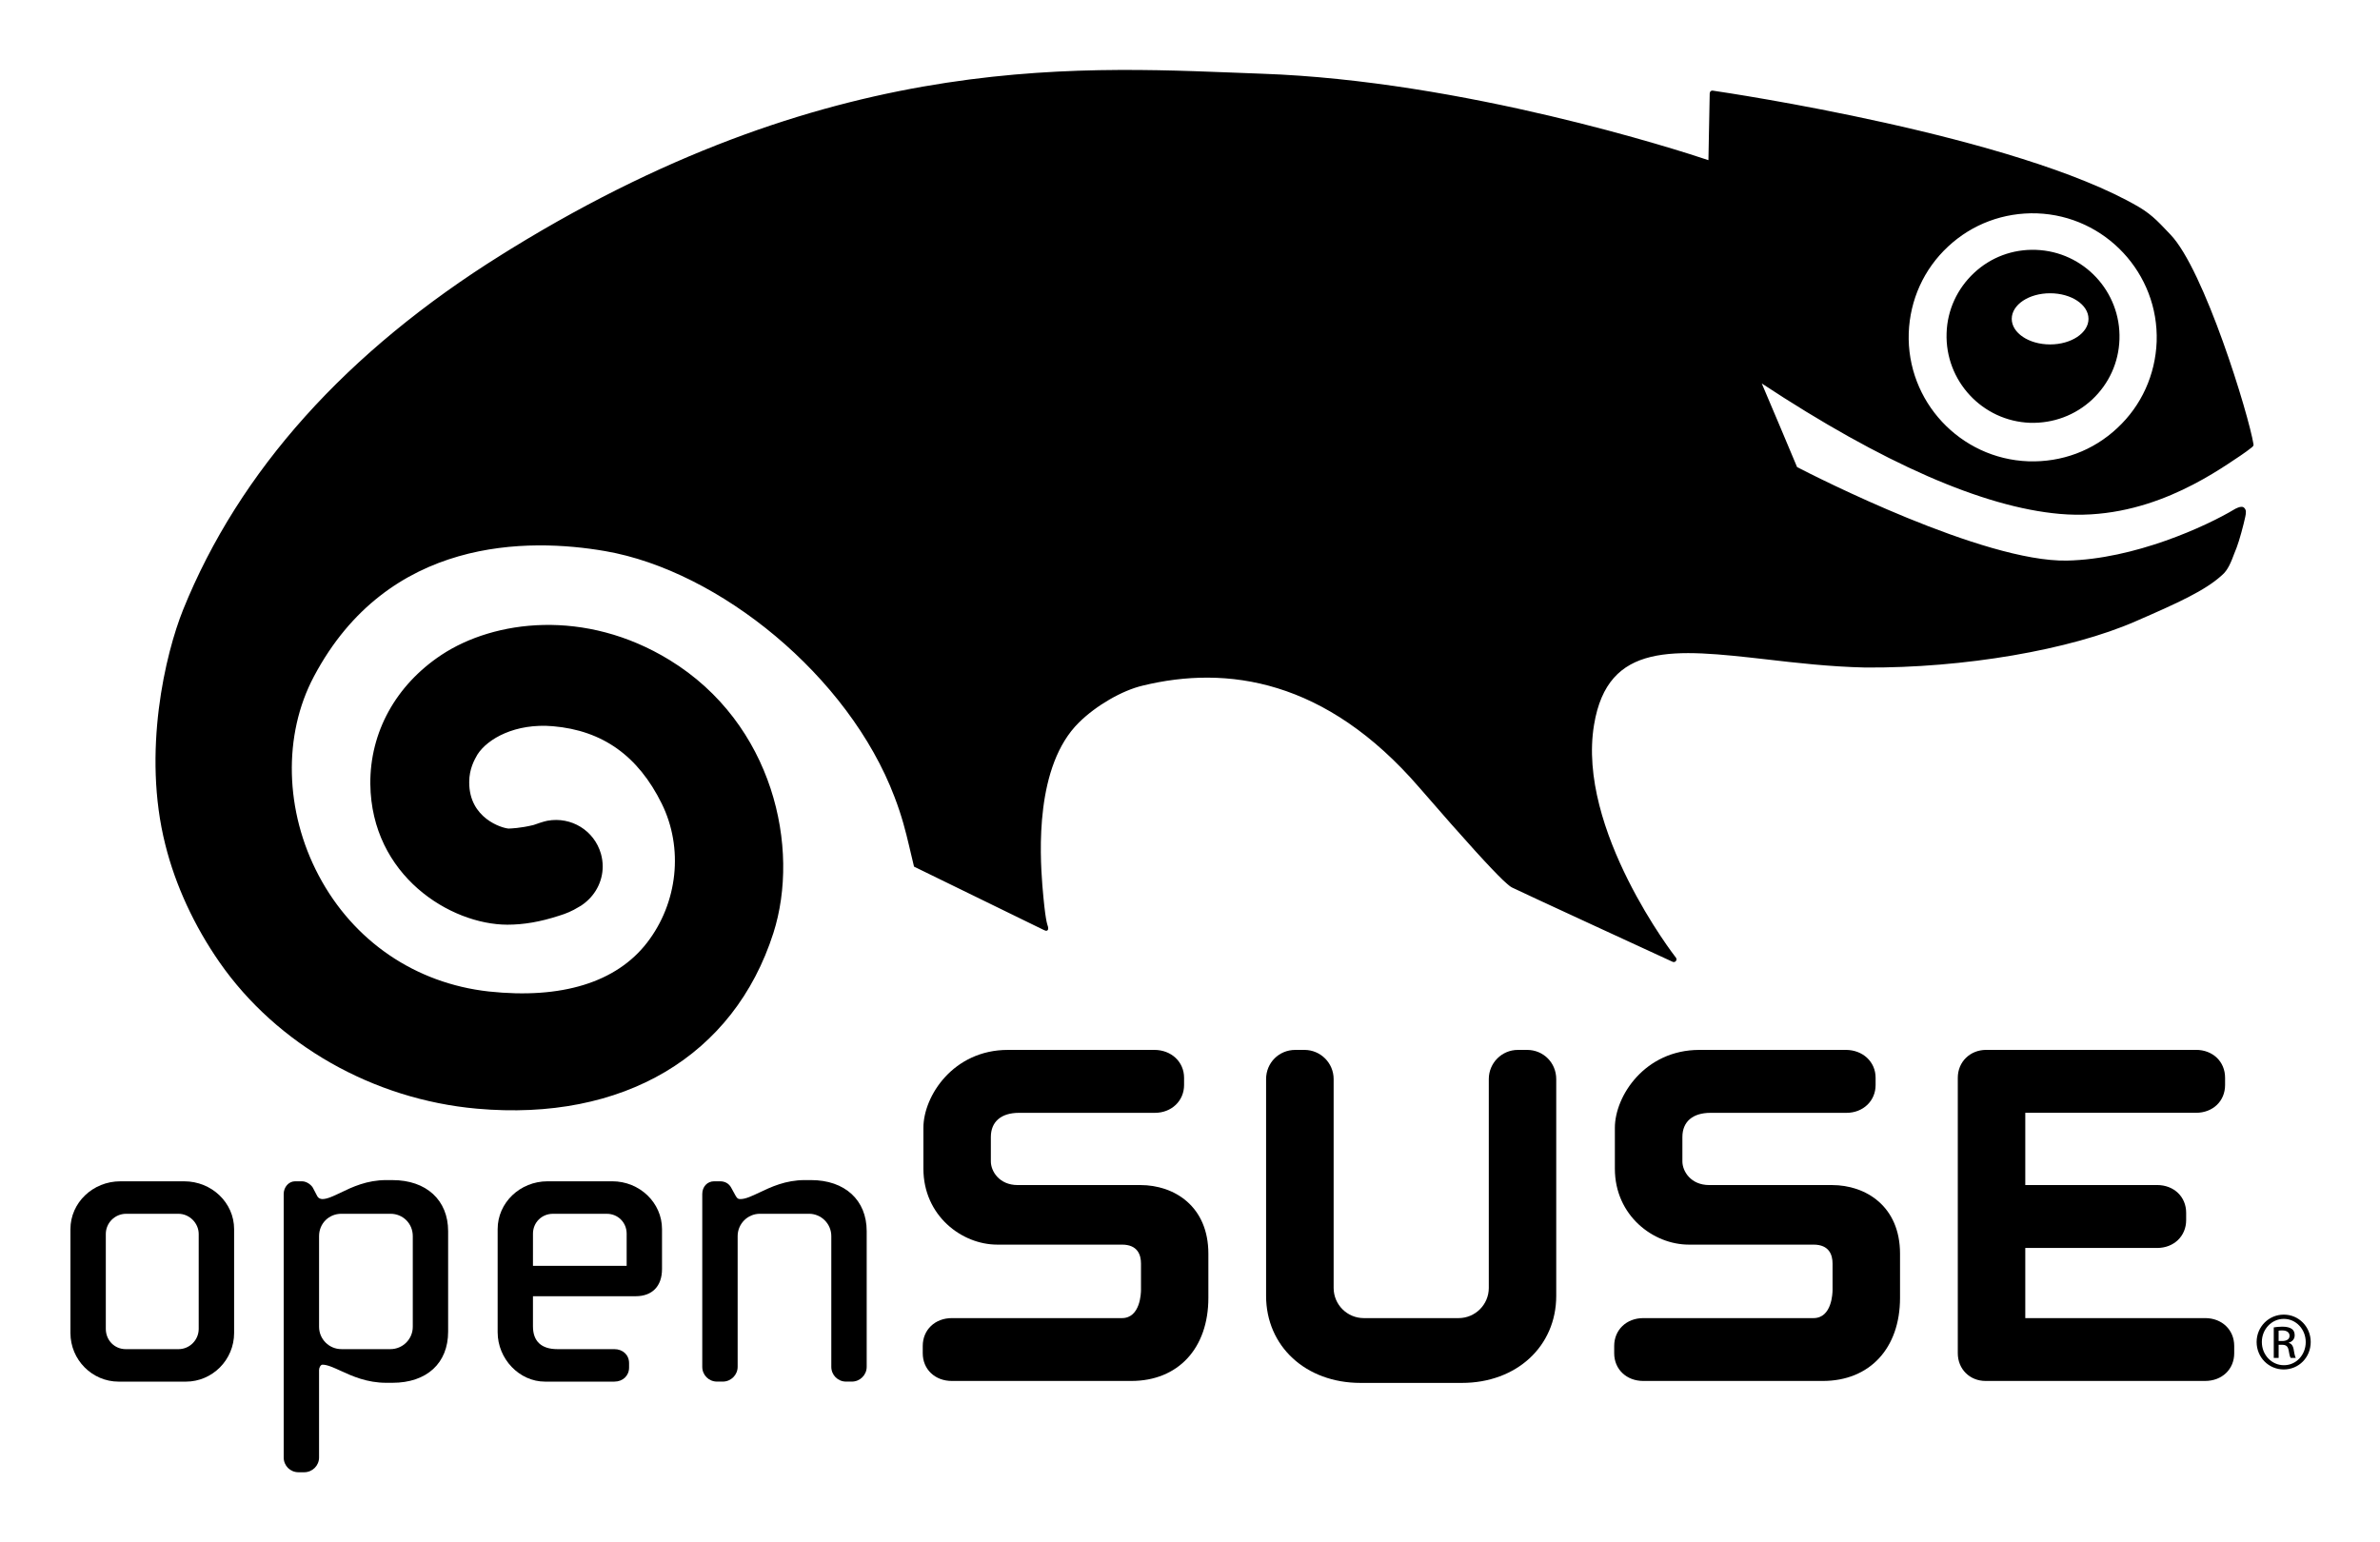 <?xml version="1.0" encoding="UTF-8" standalone="no"?>
<svg
   version="1.1"
   viewBox="0 0 340 220.3"
   id="svg27"
   sodipodi:docname="logo-monochrome.svg"
   inkscape:version="1.1 (c68e22c387, 2021-05-23)"
   inkscape:export-filename="/home/pilot/Pictures/openSUSE artwork/logo-monochrome.png"
   inkscape:export-xdpi="96"
   inkscape:export-ydpi="96"
   xmlns:inkscape="http://www.inkscape.org/namespaces/inkscape"
   xmlns:sodipodi="http://sodipodi.sourceforge.net/DTD/sodipodi-0.dtd"
   xmlns="http://www.w3.org/2000/svg"
   xmlns:svg="http://www.w3.org/2000/svg">
  <defs
     id="defs31" />
  <sodipodi:namedview
     id="namedview29"
     pagecolor="#ffffff"
     bordercolor="#666666"
     borderopacity="1.0"
     inkscape:pageshadow="2"
     inkscape:pageopacity="0.0"
     inkscape:pagecheckerboard="0"
     showgrid="false"
     showguides="true"
     inkscape:guide-bbox="true"
     inkscape:zoom="2"
     inkscape:cx="120.5"
     inkscape:cy="218.25"
     inkscape:window-width="1920"
     inkscape:window-height="1051"
     inkscape:window-x="1920"
     inkscape:window-y="0"
     inkscape:window-maximized="1"
     inkscape:current-layer="svg27" />
  <g
     transform="translate(-232.86 -406.35)"
     fill="#73ba25"
     id="g25"
     style="fill:#000000">
    <path
       id="Geeko"
       d="m523.71 442.05c-3.311-.119-6.451 1.051-8.85 3.301-2.399 2.25-3.815 5.298-3.915 8.599-.23 6.821 5.111 12.559 11.916 12.81 3.309.1 6.465-1.07 8.878-3.32 2.41-2.261 3.795-5.311 3.901-8.599.23-6.819-5.109-12.549-11.93-12.791zm2.021 13.512c-3.031 0-5.479-1.64-5.479-3.65 0-2.029 2.448-3.66 5.479-3.66 3.031 0 5.486 1.631 5.486 3.66 0 2.01-2.457 3.65-5.486 3.65zm28.798 14.729c.089-.069.295-.251.268-.419-.685-4.279-7.059-25.029-11.884-30.019-1.329-1.359-2.394-2.699-4.55-3.96-17.454-10.171-58.863-16.309-60.803-16.59 0 0-.195-.041-.33.091-.105.102-.125.3-.125.3s-.16 8.58-.184 9.539c-4.229-1.421-34.972-11.351-63.791-12.351-24.44-.859-60.033-4.02-107.2 24.98l-1.394.868c-22.19 13.841-37.51 30.91-45.518 50.739-2.512 6.24-5.889 20.32-2.541 33.569 1.442 5.791 4.13 11.611 7.756 16.819 8.194 11.77 21.944 19.58 36.749 20.899 20.904 1.87 36.733-7.519 42.363-25.099 3.871-12.13 0-29.928-14.839-39.008-12.07-7.391-25.049-5.711-32.578-.73-6.531 4.33-10.23 11.06-10.165 18.451.151 13.11 11.444 20.078 19.564 20.099 2.359 0 4.728-.41 7.399-1.28.951-.289 1.845-.649 2.831-1.259l.309-.181.195-.13-.065.039c1.85-1.261 2.964-3.311 2.964-5.511 0-.6-.084-1.208-.256-1.821-.959-3.32-4.239-5.328-7.638-4.709l-.46.109-.621.189-.901.31c-1.87.46-3.269.5-3.569.51-.951-.061-5.625-1.461-5.625-6.58v-.07c0-1.88.754-3.199 1.17-3.92 1.454-2.28 5.435-4.518 10.814-4.05 7.059.61 12.149 4.23 15.52 11.06 3.129 6.349 2.31 14.159-2.11 19.88-4.39 5.668-12.205 8.078-22.598 6.959-10.481-1.159-19.34-7.191-24.303-16.579-4.856-9.178-5.121-20.059-.686-28.418 10.609-20.029 30.649-19.82 41.637-17.921 16.26 2.82 34.758 17.819 41.319 35.139 1.059 2.761 1.599 4.949 2.071 6.95l.709 2.99 18.37 8.969c.395.193.528.258.686.14.189-.141.081-.53.081-.53-.114-.41-.381-.789-.805-5.93-.349-4.562-1.059-17.051 5.228-23.24 2.441-2.419 6.161-4.578 9.099-5.269 12.04-2.941 26.159-.912 39.507 14.539 6.91 7.98 10.279 11.619 11.97 13.249 0 0 .385.363.589.531.223.183.369.338.695.519.558.31 22.954 10.621 22.954 10.621s.265.132.461-.11c.194-.24.01-.479.01-.479-.149-.17-14.199-18.328-11.698-33.279 1.97-11.909 11.447-10.83 24.558-9.35 4.279.5 9.152 1.059 14.196 1.172 14.084.089 29.254-2.511 38.604-6.601 6.049-2.629 9.909-4.379 12.328-6.579.87-.721 1.321-1.891 1.791-3.15l.33-.831c.391-1.021.966-3.171 1.219-4.35.102-.519.221-1.027-.209-1.359-.393-.303-1.294.24-1.294.24-4.106 2.471-14.369 7.151-23.965 7.35-11.914.24-36.054-12.061-38.555-13.36-1.674-3.986-3.346-7.972-5.044-11.948 17.27 11.379 31.594 17.668 42.559 18.638 12.207 1.087 21.723-5.572 25.853-8.343.541-.359 1.08-.762 1.576-1.149zm-48.992-16.369c.175-4.73 2.155-9.12 5.614-12.34 3.46-3.231 7.975-4.9 12.708-4.749 9.76.349 17.43 8.589 17.095 18.338-.184 4.73-2.164 9.12-5.614 12.33-3.46 3.25-7.964 4.92-12.719 4.76-9.75-.36-17.411-8.58-17.084-18.338z"
       clip-rule="evenodd"
       fill-rule="evenodd"
       style="fill:#000000" />
    <path
       d="m376.84 556.36c-7.784 0-12.065 6.58-12.065 11.13v5.84c0 6.7 5.474 10.851 10.55 10.851h17.819c2.245 0 2.715 1.47 2.715 2.71v3.769c0 .4-.081 4.02-2.715 4.02h-24.303c-2.415 0-4.16 1.68-4.16 3.979v1.042c0 2.291 1.745 3.96 4.16 3.96h25.624c6.698 0 11.02-4.66 11.02-11.879v-6.302c0-6.779-4.87-9.809-9.706-9.809h-17.533c-2.639 0-3.836-1.98-3.836-3.38v-3.48c0-2.191 1.464-3.46 4.025-3.46h19.408c2.38 0 4.171-1.71 4.171-3.971v-1.04c0-2.269-1.821-3.981-4.251-3.981h-20.922z"
       id="path3"
       style="fill:#000000" />
    <path
       d="m449.7 556.36c-2.301 0-4.155 1.87-4.155 4.171v29.838c0 2.39-1.95 4.311-4.311 4.311h-13.545c-2.369 0-4.309-1.921-4.309-4.311v-29.838c0-2.301-1.87-4.171-4.169-4.171h-1.31c-2.334 0-4.171 1.842-4.171 4.171v30.968c0 7.21 5.674 12.44 13.489 12.44h14.485c7.805 0 13.475-5.228 13.475-12.44v-30.968c0-2.329-1.829-4.171-4.16-4.171h-1.319z"
       id="path5"
       style="fill:#000000" />
    <path
       d="m475.63 556.36c-7.78 0-12.074 6.58-12.074 11.13v5.84c0 6.7 5.484 10.851 10.564 10.851h17.814c2.248 0 2.72 1.47 2.72 2.71v3.769c0 .4-.081 4.02-2.72 4.02h-24.314c-2.405 0-4.16 1.68-4.16 3.979v1.042c0 2.291 1.756 3.96 4.16 3.96h25.633c6.7 0 11.041-4.66 11.041-11.879v-6.302c0-6.779-4.885-9.809-9.72-9.809h-17.533c-2.647 0-3.839-1.98-3.839-3.38v-3.48c0-2.191 1.464-3.46 4.025-3.46h19.419c2.375 0 4.158-1.71 4.158-3.971v-1.04c0-2.269-1.819-3.981-4.26-3.981h-20.913z"
       id="path7"
       style="fill:#000000" />
    <path
       d="m 512.545,560.341 v 39.358 c 0,2.259 1.705,3.96 3.964,3.96 h 31.364 c 2.415,0 4.16,-1.67 4.16,-3.96 v -1.042 c 0,-2.299 -1.745,-3.979 -4.16,-3.979 h -25.687 v -10.02 h 18.822 c 2.41,0 4.16,-1.691 4.16,-3.981 v -1.04 c 0,-2.301 -1.75,-3.971 -4.16,-3.971 h -18.822 v -10.32 h 24.382 c 2.406,0 4.16,-1.659 4.16,-3.971 v -1.04 c 0,-2.301 -1.754,-3.982 -4.16,-3.981 L 516.6,556.357 c -2.306,0 -4.055,1.715 -4.055,3.984 z"
       id="path9"
       sodipodi:nodetypes="sssssssccssssccsssscs"
       style="fill:#000000" />
    <g
       transform="matrix(1.754 0 0 1.754 -611.6 -134.13)"
       id="g19"
       style="stroke:#73ba25;stroke-opacity:1;stroke-width:0;stroke-miterlimit:4;stroke-dasharray:none;fill:#000000">
      <path
         d="m491.25 404.37c-2.241 0-4.065 1.744-4.065 3.894v8.461c0 2.184 1.765 3.963 3.929 3.963h5.473c2.164 0 3.929-1.779 3.929-3.963v-8.461c0-2.149-1.825-3.894-4.065-3.894h-5.201zm-1.184 12.019v-7.726c0-.906.744-1.647 1.654-1.647h4.264c.89 0 1.648.758 1.648 1.647v7.726c0 .912-.738 1.653-1.648 1.653h-4.296c-.912 0-1.622-.725-1.622-1.653z"
         id="path11"
         style="stroke:#73ba25;stroke-opacity:1;stroke-width:0;stroke-miterlimit:4;stroke-dasharray:none;fill:#000000" />
      <path
         d="m512.91 404.27c-1.578 0-2.768.564-3.723 1.026-.582.279-1.086.52-1.477.52-.177 0-.328-.08-.408-.211l-.364-.696c-.091-.183-.456-.541-.907-.541h-.541c-.52 0-.936.467-.936 1.037v21.461c0 .673.531 1.203 1.203 1.203h.468c.667 0 1.209-.536 1.209-1.203v-7.121c0-.211.137-.439.276-.439.391 0 .895.229 1.477.496.955.439 2.145.98 3.723.98h.505c2.794 0 4.532-1.597 4.532-4.162v-8.192c0-2.526-1.775-4.157-4.532-4.157h-.505zm-5.475 11.952v-7.39c0-1.021.798-1.818 1.818-1.818h3.997c1.021 0 1.818.798 1.818 1.818v7.39c0 1.003-.818 1.818-1.818 1.818h-3.997c-1.001 0-1.818-.815-1.818-1.818z"
         id="path13"
         style="stroke:#73ba25;stroke-opacity:1;stroke-width:0;stroke-miterlimit:4;stroke-dasharray:none;fill:#000000" />
      <path
         d="m 521.98,408.264 v 8.398 c 0,2.178 1.768,4.025 3.854,4.025 h 5.647 c 0.698,0 1.203,-0.484 1.203,-1.141 v -0.37 c 0,-0.661 -0.505,-1.135 -1.203,-1.135 h -4.639 c -1.3,0 -1.986,-0.639 -1.986,-1.854 v -2.457 h 8.369 c 1.346,0 2.142,-0.821 2.142,-2.212 v -3.256 c 0,-2.149 -1.822,-3.894 -4.054,-3.894 l -5.273,0.001 c -2.24,0.002 -4.06,1.745 -4.06,3.895 z m 2.877,0.371 c 0,-0.907 0.713,-1.619 1.621,-1.619 h 4.396 c 0.906,0 1.613,0.712 1.613,1.619 v 2.622 h -7.631 c 10e-4,-0.342 10e-4,-2.622 10e-4,-2.622 z"
         id="path15"
         style="stroke:#73ba25;stroke-width:0;stroke-miterlimit:4;stroke-dasharray:none;stroke-opacity:1;fill:#000000"
         sodipodi:nodetypes="ssssssssscsssscscsssccc" />
      <path
         d="m547 404.27c-1.573 0-2.76.564-3.718 1.021-.596.28-1.105.525-1.521.525-.183 0-.257-.023-.399-.269l-.331-.604c-.19-.382-.513-.575-.949-.575h-.465c-.562 0-.972.438-.972 1.037v14.077c0 .667.527 1.203 1.206 1.203h.465c.667 0 1.211-.542 1.211-1.203v-10.65c0-.998.815-1.818 1.813-1.818h3.999c1.001 0 1.816.82 1.816 1.818v10.65c0 .667.53 1.203 1.203 1.203h.47c.667 0 1.209-.542 1.209-1.203v-11.055c0-2.526-1.776-4.157-4.535-4.157h-.502z"
         id="path17"
         style="stroke:#73ba25;stroke-opacity:1;stroke-width:0;stroke-miterlimit:4;stroke-dasharray:none;fill:#000000" />
    </g>
    <g
       transform="matrix(1.754 0 0 1.754 -611.6 -134.13)"
       id="g23"
       style="fill:#000000">
      <path
         d="m667.46 415.23c1.218 0 2.188.99 2.188 2.229 0 1.257-.971 2.237-2.198 2.237-1.218 0-2.208-.98-2.208-2.237 0-1.238.99-2.229 2.208-2.229h.01zm-.01.346c-.98 0-1.782.842-1.782 1.882 0 1.06.802 1.891 1.792 1.891.99.011 1.782-.831 1.782-1.881s-.792-1.892-1.782-1.892h-.01zm-.416 3.179h-.396v-2.485c.208-.03.406-.06.703-.06.377 0 .624.079.772.188.149.108.229.276.229.515 0 .326-.218.524-.485.604v.021c.218.039.366.237.416.604.06.387.118.535.158.614h-.416c-.06-.079-.119-.307-.168-.634-.06-.316-.218-.436-.535-.436h-.277v1.069zm0-1.377h.287c.327 0 .604-.118.604-.426 0-.218-.158-.436-.604-.436-.129 0-.218.01-.287.021v.841z"
         fill="#73ba25"
         id="path21"
         style="fill:#000000" />
    </g>
  </g>
</svg>
